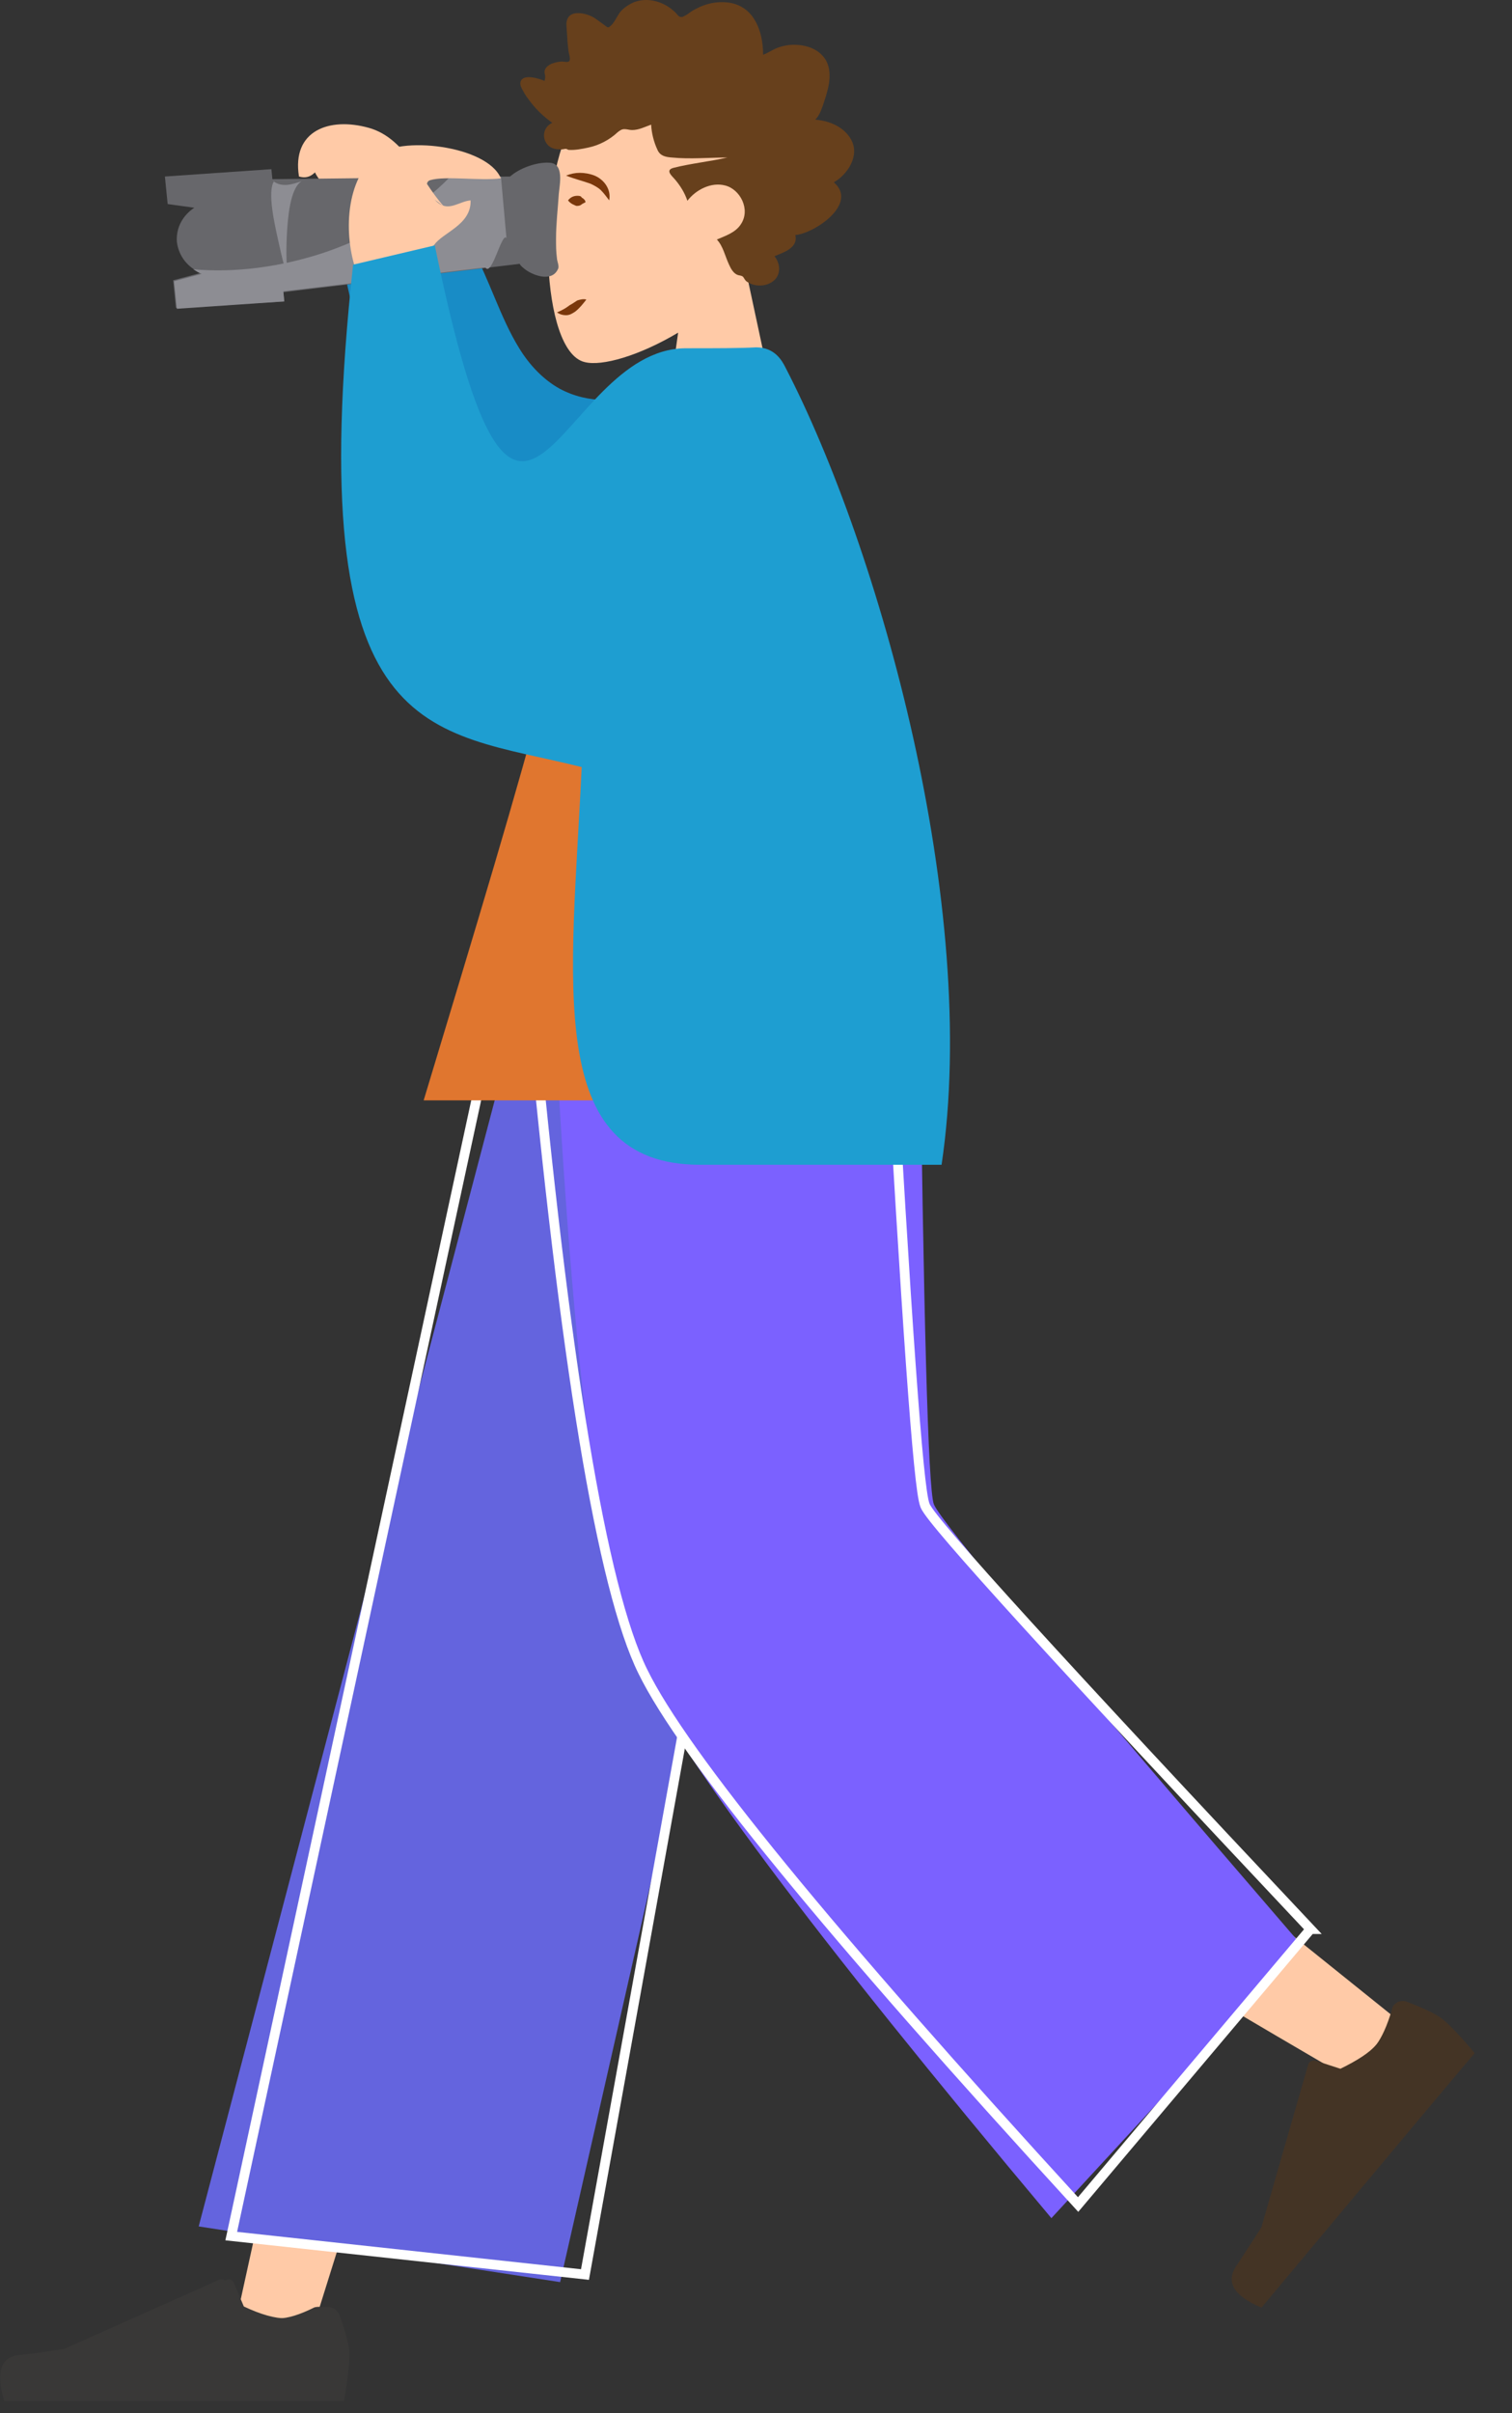 <svg fill="none" height="201" viewBox="0 0 126 201" width="126" xmlns="http://www.w3.org/2000/svg"><rect x="0" y="0" width="126" height="201" fill="#333333" stroke="none"/><path d="m65.912 82.717-24.1 60.975-16.143 51.566h-6.427l24.712-112.541z" fill="#ffcaa7"/><path d="m70.736 82.717c.23 21.422 3.978 50.265 4.59 51.642.383.918 14.154 12.241 41.238 33.969l-4.361 4.667c-31.98-18.668-48.735-29.226-50.189-31.75-2.219-3.749-9.487-38.101-15.225-58.604h23.947z" fill="#ffcaa7"/><path d="m117.185 166.719c1.472.563 2.463 1.03 3.022 1.459.659.546 1.553 1.493 2.684 2.841-.663.757-6.605 7.84-17.766 21.2-2.305-.962-2.965-2.106-2.147-3.392.877-1.335 1.569-2.415 2.134-3.289l3.902-13.56c.077-.265.361-.403.626-.326l2.059.669c1.418-.69 2.454-1.36 3.001-2.018.429-.56.896-1.551 1.283-2.875.106-.588.673-.864 1.202-.709z" fill="#443425"/><path d="m28.275 192.81c.536 1.454.842 2.601.842 3.29 0 .918-.153 2.142-.459 3.902-.995 0-10.252 0-27.696 0-.689-2.372-.306-3.673 1.224-3.826 1.53-.153 2.831-.382 3.825-.535l12.853-5.738c.23-.077.535 0 .612.229l.842 1.989c1.454.689 2.601.995 3.519.995.765 0 1.76-.306 2.984-.918.612-.153 1.224.076 1.454.612z" fill="#393837"/><path d="m46.677 190.093-30.12-4.639 27.032-102.791 27.209 1.216z" fill="#6464de"/><path d="m67.952 83.12-19.204 106.341-29.478-3.201 22.254-103.14z" stroke="#fff" stroke-width=".806"/><path d="m108.521 162.096-20.906 22.669c-19.94-23.772-31.516-39.213-34.647-46.395-3.134-7.107-5.437-26.199-6.914-57.126l30.573 1.341c.339 27.201.712 41.385 1.19 42.707.478 1.323 10.662 13.563 30.703 36.804z" fill="#7b61ff"/><path d="m109.206 160.692-19.364 22.939c-10.333-11.284-18.525-20.613-24.569-28-6.112-7.47-10.005-12.927-11.703-16.4l-.001-.001c-1.692-3.422-3.33-9.851-4.898-19.32-1.551-9.364-3.029-21.658-4.431-36.866h29.78c.755 13.393 1.38 23.597 1.882 30.63.254 3.549.476 6.293.669 8.233.097.969.186 1.742.269 2.315.08.553.159.969.249 1.186.051.125.147.278.261.443.119.172.278.384.473.632.391.497.94 1.156 1.645 1.977 1.412 1.64 3.462 3.936 6.15 6.888 5.335 5.857 13.192 14.302 23.59 25.344z" stroke="#fff" stroke-width=".806"/><path d="m62.249 22.965c2.295-2.678 3.825-5.891 3.519-9.563-.765-10.481-15.378-8.186-18.209-2.907-2.831 5.279-2.525 18.744 1.148 19.662 1.454.383 4.59-.535 7.804-2.448l-1.989 14.154h11.782z" fill="#ffcaa7"/><g fill="#7a380c"><path d="m47.172 14.626c.383-.153.765-.23 1.148-.23.383 0 .842.076 1.224.23s.765.459.995.842c.23.383.306.765.23 1.224-.23-.306-.459-.612-.689-.842-.23-.23-.535-.383-.842-.535-.612-.23-1.301-.383-2.066-.689z"/><path d="m46.414 26.026c.535-.23.765-.383 1.071-.612.153-.076.383-.23.612-.383.23-.077.536-.153.765-.077-.306.383-.536.689-.918.995-.23.153-.459.306-.765.306-.306 0-.535-.077-.765-.23z"/><path d="m47.336 16.692c.23-.306.536-.383.765-.383.153 0 .306 0 .383.153.153.076.306.23.306.383-.153.076-.306.153-.383.23-.153.076-.23.076-.383.076-.153-.076-.459-.153-.689-.459z"/></g><path d="m37.845 18.604c0-.918-1.607-2.372-2.142-3.06-1.301-1.53-2.984-2.984-4.973-3.443-1.53-.383-4.667-.689-4.667 1.53 0 1.148 1.53 2.295 2.219 3.29s1.224 2.907 2.066 3.749 4.055.995 4.973.23" fill="#ffcaa7"/><path d="m62.012 31.686c-5.049-.536-10.405 3.366-15.378.689-1.377-.765-2.525-1.989-3.366-3.366-1.607-2.601-2.448-5.662-3.978-8.416-1.148-1.989-2.295-2.678-4.59-2.448-2.142.23-4.284.535-6.427.765-.918.076 4.743 21.422 5.432 23.488.765 2.219 1.836 4.437 3.672 5.891 2.219 1.76 5.202 2.372 7.957 2.066 3.06-.23 6.503-1.147 9.104-2.678 3.596-2.142 5.356-5.508 7.651-8.875" fill="#188cc6"/><path d="m42.511 14.703c.765-.689 2.219-1.224 3.29-1.148 1.224.076.842 1.76.765 2.601-.076 1.224-.23 2.448-.23 3.749 0 .535 0 1.071.076 1.607 0 .23.23.689.076.918-.535 1.148-2.219.459-2.831-.076-.383-.306-.383-.383-.459-.842-.459-1.989-.842-3.825-.918-5.814" fill="#67676b"/><path d="m43.348 21.971-20.427 2.448-1.148-9.487 20.887-.23z" fill="#67676b"/><path d="m23.688 25.108-1.071-11.017-8.875.612.23 2.295 2.219.306c-.918.612-1.53 1.607-1.454 2.831.153 1.224.918 2.142 1.989 2.601l-2.295.612.23 2.295z" fill="#67676b"/><path d="m41.744 14.703-4.284.076c-2.525 2.601-6.121 4.743-10.252 6.197-3.825 1.301-7.727 1.76-11.094 1.454.23.153.459.306.689.383l-2.295.612.23 2.295 8.951-.612-.076-.842 16.831-1.989c.536.842 1.377-2.984 1.76-2.448" fill="#8d8d93"/><path d="m22.849 15.085c-.612.842.076 3.749.306 4.82.306 1.377.612 2.754 1.148 4.208-.536-1.377-.459-3.366-.383-4.82.076-1.071.23-3.596 1.224-4.208-.842.306-1.683.535-2.372 0z" fill="#8d8d93"/><path d="m36.154 20.44c.689-1.071 3.137-1.683 3.06-3.749-.918.076-1.76.918-2.678.23-.612-.459-1.377-1.683-.689-1.913 1.301-.383 4.131.076 5.891-.153-1.148-2.754-8.492-3.596-10.482-1.836-2.601 2.219-2.601 6.962-1.454 9.869 1.071-.076 2.142-1.071 3.213-1.454 1.301-.383 2.448-.383 3.137-.995z" fill="#ffcaa7"/><path d="m74.18 91.658h-38.875c8.814-29.189 13.771-45.282 13.929-56.154 0-.514.944-1.541 1.338-1.37 3.069.942 5.823-3.338 9.365-5.05 9.207 16.093 12.355 35.952 14.244 62.573z" fill="#e0762f"/><path d="m57.12 29.009c-10.864.076-13.771 26.012-20.887-8.569l-6.809 1.607c-4.361 40.242 6.274 38.636 19.05 41.849-.842 17.979-3.213 33.127 9.869 33.127h20.121c3.213-21.498-5.202-51.336-13.006-66.407-.306-.612-.918-1.683-2.448-1.683-1.377.076-3.29.076-5.891.076z" fill="#1e9ed1"/><path d="m37.384 17.609c-2.219-2.142-3.366-6.044-6.656-6.962s-6.427.23-5.814 4.055c1.53.459 1.683-1.53 3.06-1.607-.076.459.077 1.301.689 1.454 1.071.23.536-.918 1.148-1.071.995-.23 2.219 2.142 2.984.612.689.076 1.301 1.148 1.989 1.607.765.612 1.76.995 2.601 1.913z" fill="#ffcaa7"/><path d="m27.658 192.809c.535 1.454.842 2.601.842 3.29 0 .918-.153 2.142-.459 3.902-.995 0-10.252 0-27.696 0-.689-2.372-.306-3.673 1.224-3.826 1.53-.153 2.831-.382 3.825-.535l12.853-5.738c.23-.077.535 0 .612.229l.842 1.989c1.454.689 2.601.995 3.519.995.765 0 1.76-.306 2.984-.918.612-.153 1.224.076 1.454.612z" fill="#393837"/><path d="m67.937 9.969c.34-.338.491-.788.642-1.201.151-.45.302-.901.416-1.389.227-.938.227-2.027-.453-2.74-.529-.601-1.36-.863-2.116-.901-.491-.038-1.02.038-1.474.188-.491.15-.869.45-1.36.638 0-1.013-.189-2.064-.718-2.928-.491-.826-1.284-1.314-2.191-1.426-.945-.113-1.851.075-2.682.525-.227.113-.416.225-.605.375-.151.113-.34.225-.529.3-.227.038-.34-.075-.453-.225-.151-.188-.34-.338-.529-.488-.869-.638-2.002-.901-3.022-.525-.453.188-.907.488-1.209.863-.265.375-.491.938-.869 1.201-.151.113-.265-.038-.416-.15-.227-.15-.453-.338-.68-.488-.302-.225-.68-.375-1.02-.45-.529-.113-1.285-.113-1.436.601-.075.263 0 .563 0 .826.038.375.038.713.076 1.088.038.263.038.525.113.826.038.15.113.413.038.563-.075.188-.453.075-.605.075-.302 0-.605.075-.907.188-.227.113-.453.263-.529.488-.076.15-.038.3 0 .45.038.188 0 .3-.038.488-.416-.188-1.813-.638-2.002.075-.075.225.076.525.189.713.189.375.416.676.68 1.013.491.638 1.096 1.201 1.776 1.689-.756.338-.945 1.314-.302 1.914.302.263.68.3 1.058.3.151 0 .34-.075.415-.037.076 0 .113.075.189.075.529.038 1.096-.075 1.625-.188.907-.188 1.776-.638 2.456-1.276.189-.15.34-.263.567-.263.227 0 .415.075.642.075.567 0 1.058-.263 1.587-.45.038.713.227 1.464.529 2.102.227.525.718.601 1.209.638 1.549.15 3.06 0 4.609 0-1.474.338-3.022.488-4.496.863-.68.188-.151.638.113.938.453.525.831 1.126 1.058 1.802.718-.938 2.002-1.576 3.136-1.276 1.247.3 2.153 1.989 1.322 3.228-.453.713-1.322.976-2.002 1.276.529.563.68 1.389 1.02 2.102.151.338.378.751.756.863.151.037.302.037.416.15.113.15.151.3.34.413.68.45 1.7.413 2.305-.188.529-.563.416-1.389-.038-1.952.718-.3 2.002-.676 1.738-1.764 1.549-.113 5.289-2.59 3.211-4.391 1.133-.638 2.191-2.214 1.436-3.566-.605-1.088-1.889-1.576-2.985-1.651z" fill="#67401c"/></svg>